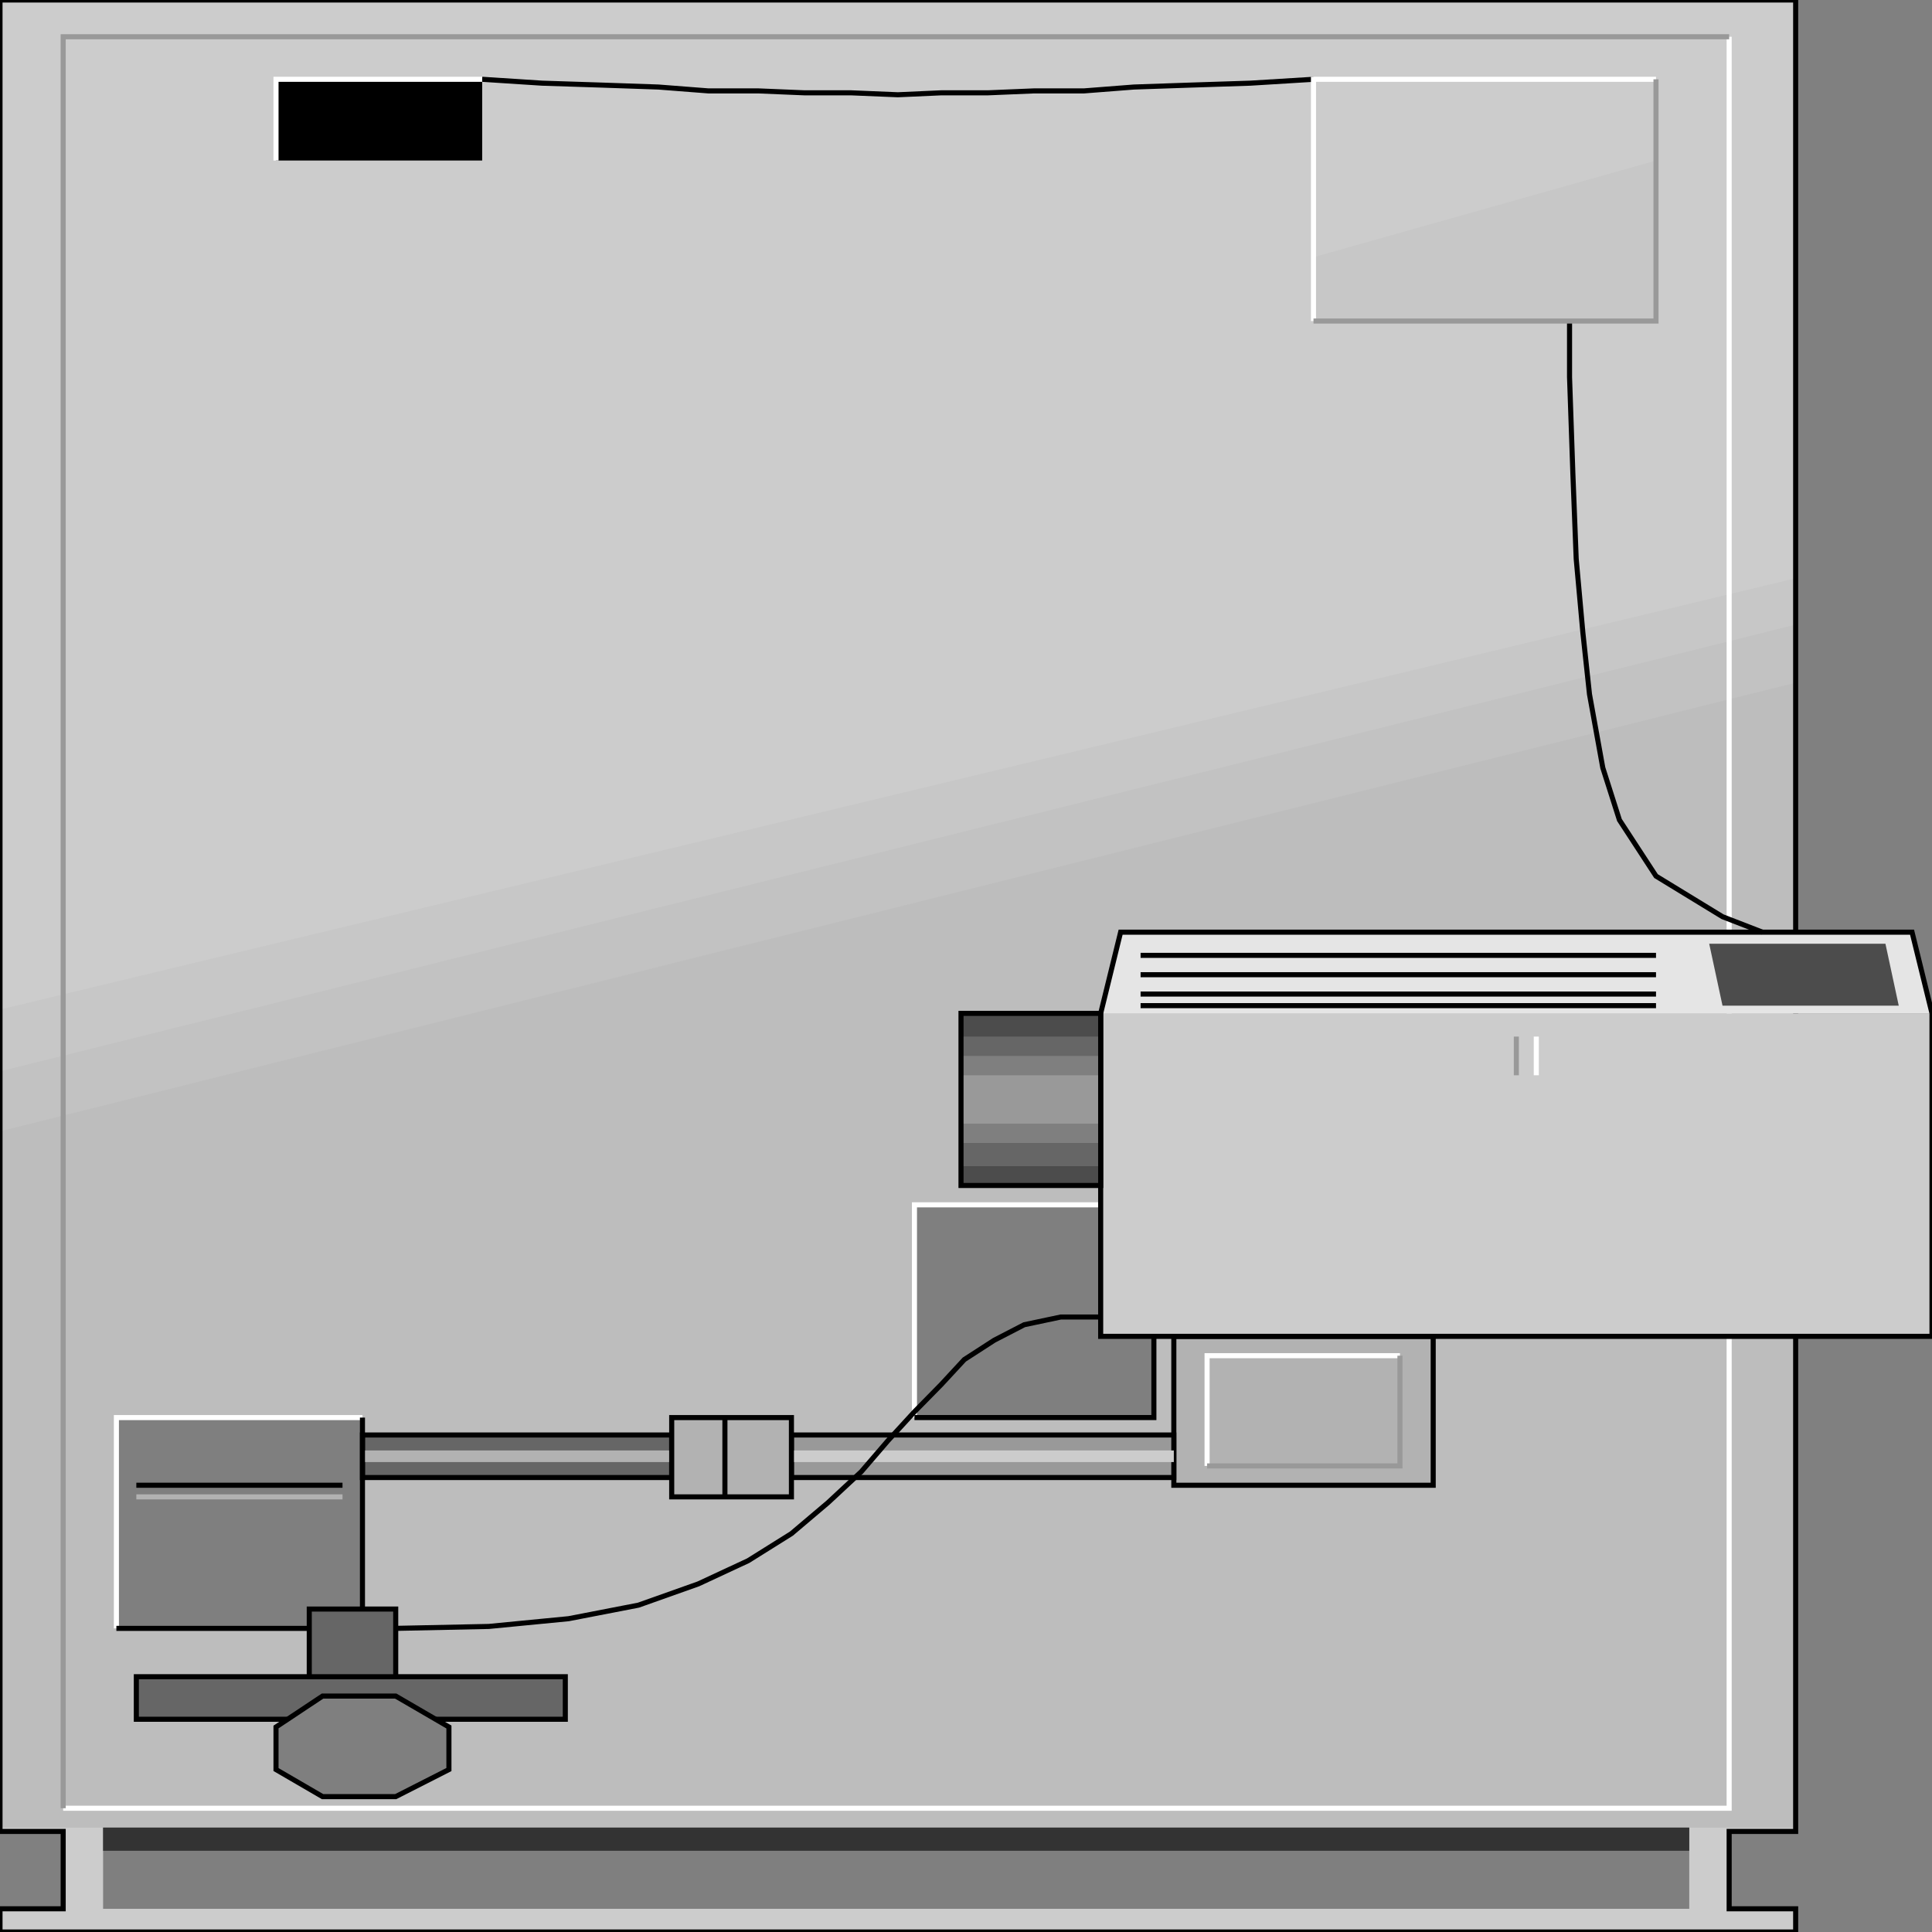 <svg width="150" height="150" viewBox="0 0 150 150" fill="none" xmlns="http://www.w3.org/2000/svg">
<rect x="0" y="0" width="150" height="150" fill="#808080" stroke="none"/>
<g clip-path="url(#clip0_2109_165604)">
<path d="M0 0H139.415V140.39V142.192H134.251V148.198H139.415V150H0V148.198H4.905V142.192H0V0Z" fill="#CCCCCC"/>
<path d="M0 78.378L139.415 44.895V141.892H0V78.378Z" fill="#C7C7C7"/>
<path d="M0 83.183L139.415 48.498V141.891H0V83.183Z" fill="#C2C2C2"/>
<path d="M0 87.839L139.415 53.004V141.893H0V87.839Z" fill="#BDBDBD"/>
<path d="M134.251 2.854V140.391H4.905" stroke="white" stroke-width="0.394"/>
<path d="M134.251 2.854H4.905V140.391" stroke="#999999" stroke-width="0.394"/>
<path d="M8.004 141.893H131.154V148.199H8.004V141.893Z" fill="#7F7F7F"/>
<path d="M0 0H139.415V140.39V142.192H134.251V148.198H139.415V150H0V148.198H4.905V142.192H0V0Z" stroke="black" stroke-width="0.394"/>
<path d="M8.004 141.893H131.154V143.694H8.004V141.893Z" fill="#333333"/>
<path d="M91.136 103.754H111.273V115.315H91.136V103.754Z" fill="#B2B2B2" stroke="black" stroke-width="0.394"/>
<path d="M9.036 110.061H28.141V126.427H9.036V110.061Z" fill="#7F7F7F"/>
<path d="M10.585 116.217H26.592" stroke="#B2B2B2" stroke-width="0.394"/>
<path d="M28.142 111.412H52.152V114.715H28.142V111.412Z" fill="#666666" stroke="black" stroke-width="0.394"/>
<path d="M61.445 111.412H91.135V114.715H61.445V111.412Z" fill="#999999" stroke="black" stroke-width="0.394"/>
<path d="M28.142 112.613H52.152V113.514H28.142V112.613Z" fill="#B2B2B2"/>
<path d="M61.445 112.613H91.135V113.514H61.445V112.613Z" fill="#CCCCCC"/>
<path d="M52.151 110.061H61.446V116.217H52.151V110.061Z" fill="#B2B2B2" stroke="black" stroke-width="0.394"/>
<path d="M56.282 110.061V116.217" stroke="black" stroke-width="0.394"/>
<path d="M70.998 93.543H89.587V110.059H70.998V93.543Z" fill="#7F7F7F"/>
<path d="M70.998 110.059V93.543H89.587" stroke="white" stroke-width="0.394"/>
<path d="M70.998 110.059H89.587V93.543" stroke="black" stroke-width="0.394"/>
<path d="M85.456 103.753V78.678H150V103.753H85.456Z" fill="#CCCCCC"/>
<path d="M85.456 78.679L87.005 72.373H148.451L150 78.679H85.456Z" fill="#E5E5E5"/>
<path d="M85.456 103.754V78.679L87.005 72.373H148.451L150 78.679V103.754H85.456Z" stroke="black" stroke-width="0.394"/>
<path d="M74.612 78.678H85.456V92.041H74.612V78.678Z" fill="#4C4C4C"/>
<path d="M74.612 80.481H85.456V90.54H74.612V80.481Z" fill="#666666"/>
<path d="M74.612 81.982H85.456V88.739H74.612V81.982Z" fill="#7F7F7F"/>
<path d="M74.612 83.484H85.456V87.238H74.612V83.484Z" fill="#999999"/>
<path d="M74.612 78.678H85.456V92.041H74.612V78.678Z" stroke="black" stroke-width="0.394"/>
<path d="M133.735 78.078L132.702 73.273H146.385L147.418 78.078H133.735Z" fill="#4C4C4C"/>
<path d="M121.859 24.926V29.28L122.118 36.788L122.376 43.394L122.892 49.1L123.408 53.905L124.441 59.611L125.732 63.664L128.572 68.019L133.735 71.172L136.834 72.373" stroke="black" stroke-width="0.394"/>
<path d="M30.723 126.426L37.952 126.276L44.148 125.675L49.569 124.624L54.217 122.973L58.089 121.171L61.446 119.069L64.285 116.666L66.867 114.264L68.933 111.862L70.998 109.609L73.063 107.507L74.871 105.555L77.194 104.054L79.518 102.853L82.358 102.252H85.456" stroke="black" stroke-width="0.394"/>
<path d="M37.435 6.156L42.083 6.457L46.73 6.607L51.119 6.757L54.992 7.057H58.864L62.479 7.207H66.093L69.707 7.357L73.064 7.207H76.678L80.293 7.057H84.165L88.038 6.757L92.427 6.607L97.074 6.457L101.979 6.156" stroke="black" stroke-width="0.394"/>
<path d="M21.429 6.156H37.436V12.463H21.429V6.156Z" fill="black"/>
<path d="M101.979 19.97L128.572 12.463V24.925H101.979V19.97Z" fill="#C7C7C7"/>
<path d="M93.718 113.814V105.256H108.692" stroke="white" stroke-width="0.394"/>
<path d="M101.979 24.925V6.156H128.572" stroke="white" stroke-width="0.394"/>
<path d="M21.429 12.463V6.156H37.436" stroke="white" stroke-width="0.394"/>
<path d="M9.036 126.427V110.061H28.141" stroke="white" stroke-width="0.394"/>
<path d="M119.277 80.481V83.484" stroke="white" stroke-width="0.394"/>
<path d="M101.979 24.925H128.572V6.156" stroke="#999999" stroke-width="0.394"/>
<path d="M93.718 113.814H108.692V105.256" stroke="#999999" stroke-width="0.394"/>
<path d="M117.729 80.481V83.484" stroke="#999999" stroke-width="0.394"/>
<path d="M128.572 78.078H88.555" stroke="black" stroke-width="0.394"/>
<path d="M128.572 77.178H88.555" stroke="black" stroke-width="0.394"/>
<path d="M128.572 75.676H88.555" stroke="black" stroke-width="0.394"/>
<path d="M128.572 74.174H88.555" stroke="black" stroke-width="0.394"/>
<path d="M9.036 126.427H28.141V110.061" stroke="black" stroke-width="0.394"/>
<path d="M10.585 115.314H26.592" stroke="black" stroke-width="0.394"/>
<path d="M10.585 130.18H43.89V133.483H10.585V130.18Z" fill="#666666" stroke="black" stroke-width="0.394"/>
<path d="M24.011 124.926H30.723V130.181H24.011V124.926Z" fill="#666666" stroke="black" stroke-width="0.394"/>
<path d="M25.043 139.489L21.429 137.387V134.084L25.043 131.682H30.723L34.854 134.084V137.387L30.723 139.489H25.043Z" fill="#7F7F7F" stroke="black" stroke-width="0.394"/>
</g>
<defs>
<clipPath id="clip0_2109_165604">
<rect width="150" height="150" fill="white"/>
</clipPath>
</defs>
</svg>
